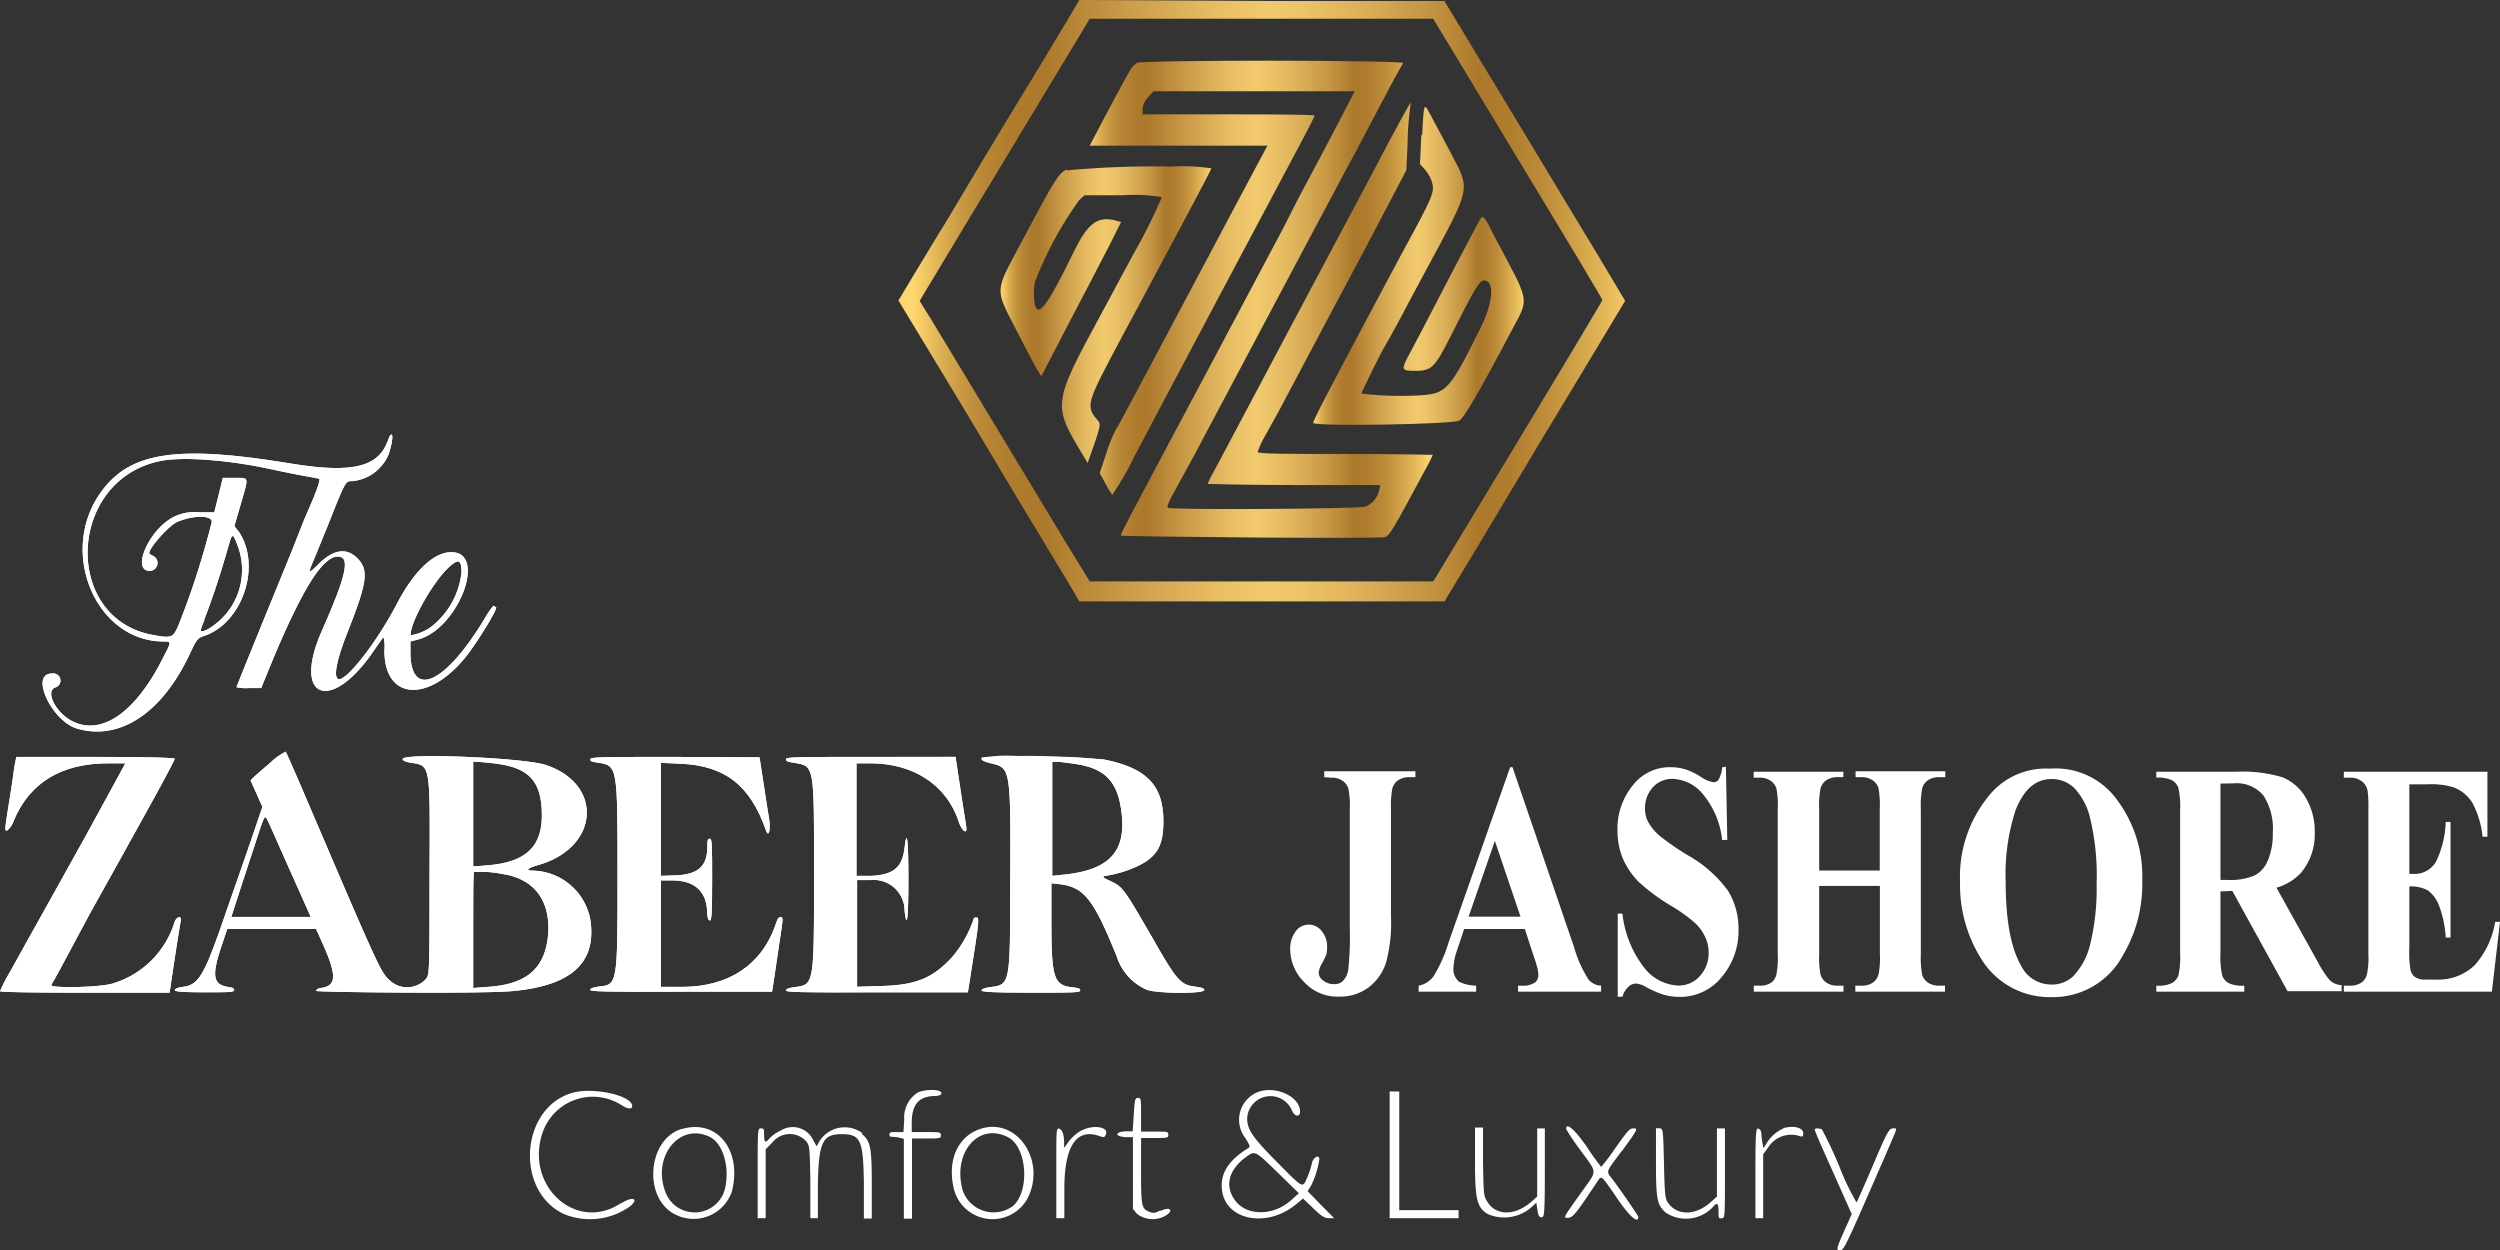 <svg xmlns="http://www.w3.org/2000/svg" xmlns:xlink="http://www.w3.org/1999/xlink" viewBox="0 0 202.66 101.35"><rect x="0" y="0" width="202.66" height="101.35" fill="#333333" stroke="none"/><defs><style>.cls-1{fill:none;}.cls-2{fill:#fff;}.cls-3{clip-path:url(#clip-path);}.cls-4{fill:url(#linear-gradient);}.cls-5{clip-path:url(#clip-path-2);}.cls-6{fill:url(#linear-gradient-2);}.cls-7{clip-path:url(#clip-path-3);}.cls-8{fill:url(#linear-gradient-3);}.cls-9{clip-path:url(#clip-path-4);}.cls-10{fill:url(#linear-gradient-4);}.cls-11{clip-path:url(#clip-path-5);}.cls-12{clip-path:url(#clip-path-6);}.cls-13{clip-path:url(#clip-path-7);}.cls-14{clip-path:url(#clip-path-8);}.cls-15{clip-path:url(#clip-path-9);}.cls-16{clip-path:url(#clip-path-10);}</style><clipPath id="clip-path"><path class="cls-1" d="M86.3,43.81,80.38,34c-2.13-3.54-4.31-7.15-4.83-8l-1-1.61,3.35-5.57c1.84-3.06,4.72-7.82,6.38-10.57l3.54-5.87.51-.86,13.93,0,13.92,0,2.26,3.74,9.61,15.91c1,1.68,1.84,3.1,1.84,3.16s-2.48,4.23-12.3,20.48l-1.4,2.32H88.33Zm.38-42.43c-.45.76-2.68,4.48-5,8.27S77,17.53,76.2,18.77l-2.37,3.92-1,1.67,1.75,2.89,3.28,5.42L82.6,40.6c1.8,3,3.63,6,4.08,6.76l.81,1.39,14.81,0,14.8,0,2.57-4.26L125.35,35c1.72-2.84,3.86-6.38,4.75-7.88l1.64-2.73L131,23.14c-.4-.68-2.23-3.72-4.07-6.76s-4.81-8-6.59-10.92L117.09.08l-14.8,0L87.49,0Z"/></clipPath><linearGradient id="linear-gradient" x1="-256.29" y1="413.35" x2="-255.78" y2="413.35" gradientTransform="matrix(115.87, 0, 0, -115.87, 29770.13, 47921.3)" gradientUnits="userSpaceOnUse"><stop offset="0" stop-color="#ffd76f"/><stop offset="0.01" stop-color="#f7ce69"/><stop offset="0.04" stop-color="#dcaf52"/><stop offset="0.07" stop-color="#c79741"/><stop offset="0.1" stop-color="#b88635"/><stop offset="0.14" stop-color="#af7b2d"/><stop offset="0.18" stop-color="#ac782b"/><stop offset="0.3" stop-color="#cc9d4a"/><stop offset="0.42" stop-color="#e8be64"/><stop offset="0.49" stop-color="#f2ca6e"/><stop offset="0.54" stop-color="#ecc368"/><stop offset="0.62" stop-color="#dcb059"/><stop offset="0.72" stop-color="#c1913f"/><stop offset="0.78" stop-color="#ac782b"/><stop offset="0.82" stop-color="#b07d2f"/><stop offset="0.87" stop-color="#bd8c39"/><stop offset="0.92" stop-color="#d3a54b"/><stop offset="0.98" stop-color="#f1c763"/><stop offset="1" stop-color="#ffd76f"/></linearGradient><clipPath id="clip-path-2"><path class="cls-1" d="M92.17,5.11a1.63,1.63,0,0,0-.45.41c-.29.45-1.16,2.05-2.27,4.16l-1.11,2.13h14.4l-.86,1.61-2.59,4.86c-.31.6-.88,1.66-1.25,2.36l-4.87,9.15c-.24.44-.89,1.66-1.45,2.73s-1.13,2.12-1.28,2.32a12.34,12.34,0,0,0-.77,1.95l-.52,1.56.45.83a10,10,0,0,0,.56.94A22.23,22.23,0,0,0,92,36.91c1-1.84,2-3.81,2.32-4.39l4.92-9.27c2.41-4.52,4.63-8.69,4.93-9.27,1.7-3.17,2.4-4.53,2.4-4.61s-3.13-.1-6.95-.1h-7V8.83a1.55,1.55,0,0,1,.44-.94l.44-.49,8.16,0c4.49,0,8.16,0,8.16,0s-2.14,4.16-4.56,8.66L104,18.54l-6.2,11.67c-7.13,13.38-7,13.13-6.91,13.21s21,.28,21.39.12.58-.49,3.37-5.67a9.78,9.78,0,0,0,.5-1s-3.2-.07-7.1-.07c-5,0-7.1,0-7.1-.17a7.75,7.75,0,0,1,.61-1.31l1.11-2,1.15-2.17c1.66-3.14,2.39-4.5,5.69-10.7L114,13.8l.1-2.08c0-1.14.13-2.38.18-2.75l.08-.67-.36.6c-.19.33-.81,1.47-1.38,2.54-1.3,2.48-1.46,2.77-6.51,12.26-4.38,8.24-5.16,9.71-6.45,12.15-.42.8-1,1.87-1.27,2.38a7.9,7.9,0,0,0-.5,1s3.16.09,7,.09h7l-.09.41a1.83,1.83,0,0,1-1.13,1.34c-.54.19-15.84.28-16,.09s.37-1,1.84-3.71c.23-.41.78-1.46,1.24-2.32s3-5.64,5.64-10.62,5.16-9.68,5.57-10.46,1-1.83,1.24-2.32l2.61-4.94c.44-.82.86-1.57.94-1.68s-5.39-.19-10.86-.19c-5.29,0-10.57.06-10.79.18"/></clipPath><linearGradient id="linear-gradient-2" x1="-255.88" y1="412.75" x2="-255.37" y2="412.75" gradientTransform="matrix(54.72, 0, 0, -54.72, 14089.76, 22609.9)" xlink:href="#linear-gradient"/><clipPath id="clip-path-3"><path class="cls-1" d="M115.22,10.92l-.11,2.39.38.41a3,3,0,0,1,.55.91c.3.91.23,1.09-2.41,5.93-.53,1-2.59,4.83-3.59,6.73l-1.5,2.84c-1.12,2.1-2.09,4-2.09,4.15,0,.31,11.46.12,11.86-.19s1.3-1.74,4.32-7.47c1.32-2.51,1.42-2-1.4-7.29-1-2-1-2-1.37-1.34-1.22,2.3-2.35,4.46-3.46,6.61-.72,1.4-1.64,3.16-2.05,3.91-.82,1.53-.81,1.55.46,1.55s1.55-.37,2.77-2.77c2-4,2.37-4.56,2.73-4.56.86,0,.73,1.79-.28,3.83-2.52,5.08-2.77,5.35-4.93,5.49a28.16,28.16,0,0,1-4.74-.14c-.06,0,1.68-3.54,1.92-3.87.06-.08.5-.89,1-1.8.86-1.62,1.38-2.6,2.38-4.45,3.62-6.71,3.54-6.34,2-9.3-.62-1.15-1.34-2.52-1.6-3s-.42-.82-.53-.82-.17.66-.24,2.28"/></clipPath><linearGradient id="linear-gradient-3" x1="-255.77" y1="411.95" x2="-255.26" y2="411.95" gradientTransform="matrix(33.56, 0, 0, -33.56, 8690.05, 13846.58)" xlink:href="#linear-gradient"/><clipPath id="clip-path-4"><path class="cls-1" d="M86.48,13.74c-.68.31-.93.71-3.8,6.12-2.06,3.88-2.05,3.49-.24,7,.79,1.53,1.56,3,1.7,3.21l.27.43,2.38-4.58c1.32-2.51,2.77-5.31,3.24-6.22L90.88,18l-.47-.13c-1.41-.37-2.24.24-3.3,2.42-2.36,4.83-3.1,5.73-3.28,4a5.43,5.43,0,0,1,.06-1.42,29,29,0,0,1,3.58-6.63l.44-.41h3.14a12.83,12.83,0,0,1,3.14.15,44.76,44.76,0,0,1-2.36,4.71l-1.57,2.92c-.33.61-.81,1.52-1.08,2-3.88,7.18-3.88,7.19-1.29,11.45l.28.47L88.71,36c.47-1.38.51-1.65.34-1.85-1.1-1.25-1-1.4,1.88-6.81.54-1,1.28-2.37,1.65-3.07l2.47-4.63c1.52-2.86,3-5.6,3.15-6a16.23,16.23,0,0,0-3.31-.14,76.67,76.67,0,0,0-8.41.31"/></clipPath><linearGradient id="linear-gradient-4" x1="-255.06" y1="412.05" x2="-254.55" y2="412.05" gradientTransform="matrix(33.61, 0, 0, -33.61, 8653.66, 13874.83)" xlink:href="#linear-gradient"/><clipPath id="clip-path-5"><path class="cls-2" d="M33.29,51.44c0-1.08,1.85-4.33,3.12-5.48.77-.69,1-.6,1,.45a6.46,6.46,0,0,1-2.6,4.51,4,4,0,0,1-1.41.56s-.07,0-.07,0M16.56,50.21c.17-.41.55-1.45.84-2.31.47-1.4.71-2.2,1.21-3.93.19-.69.29-.69.55,0a5.56,5.56,0,0,1-2.25,7,1.7,1.7,0,0,1-.54.22c-.17,0-.08-.25.19-.9M31.4,35.82c-.78,2.06-2.92,2.55-7.74,1.77C14.1,36,10.33,36.66,8,40.16,4.79,45,7.89,52,13.24,52c.66,0,.67,0,0,1.28C11.07,57.65,8.35,59.6,6,58.53c-1.37-.61-2.37-2.4-1.56-2.79a.58.58,0,0,0-.24-1.14c-1.82,0,0,3.88,2.07,4.47,3.47,1,6.9-1.31,9.12-6.07.57-1.21.61-1.26,1.19-1.46,3.1-1.06,4.63-5.71,2.78-8.44L19,42.65l.51-1.76c.67-2.31.71-2.15-.45-2.15h-1l-.34,1.39-.35,1.4H16.15a3.73,3.73,0,0,0-2,.34c-2,.93-3.58,4.41-2,4.41a.64.64,0,0,0,.31-1.19l-.33-.18c-.28-.23,1.5-2.29,2.25-2.61,1.29-.54,2.79-.55,2.79,0a65.12,65.12,0,0,1-2.64,8.23c-.49,1.19-.57,1.22-2.1.95-7.37-1.3-7-12.53.52-14.1,1.79-.38,5.51-.11,9,.65.86.19,2.06.43,2.66.54s1.18.21,1.26.24,0,.36-.24,1-.66,1.59-1,2.38l-1,2.54c-.47,1.15-1.68,4.09-2.18,5.33-.16.39-.74,1.81-1.28,3.15s-1,2.46-1,2.5a3.69,3.69,0,0,0,1,.07h1l1-2.44c2.43-5.76,4-8.22,5.22-8.22,1,0,.74,1.42-1.29,6-2.44,5.48.66,6.77,4.14,1.72l.84-1.21a2.88,2.88,0,0,1,.08,1.11c0,4.13,3.74,4.27,6.8.25,1-1.35,2.43-3.7,2.25-3.76L40,49.1a6.65,6.65,0,0,0-.73,1.08c-3.2,5.29-6,6.53-6,2.68V52l.59-.15c3.28-.84,5.68-7.09,2.73-7.09-1.41,0-3,1.49-4.39,4.14-1.56,3-3.87,6-4.65,6.15-.58.1-.34-1.38.62-3.79,1.65-4.16,1.76-5.12.71-6.09-.85-.79-1.9-.6-3.06.56-.85.85-.88.81-.34-.45.17-.4.66-1.6,1.09-2.67C28,39,28,39,28.53,39h.06a3.55,3.55,0,0,0,2.92-2.19c.3-.92.36-1.58.23-1.58s-.18.18-.34.6"/></clipPath><clipPath id="clip-path-6"><path class="cls-2" d="M38.36,75.44c0-2.57,0-4.71.07-4.75a8.66,8.66,0,0,1,2.37.17c2.68.42,4,2.42,3.58,5.38C44,78.64,42.55,79.8,39.56,80l-1.2.09Zm-18-1.11-1.61,0,.57-1.76c.32-1,.86-2.63,1.21-3.7.87-2.68.91-2.78,1.07-2.54s.9,2,1.85,4.1l1.74,3.9-1.62,0-1.6,0-1.61,0m18-8.33V61.75h.29c.16,0,.82.07,1.46.14,2.71.33,3.72,1.36,3.81,3.89.11,2.8-1.23,4.13-4.44,4.37l-1.12.09ZM22,61.76c-.6.5-1.23,1.05-1.4,1.21l-.29.29.48,1.07.48,1.07-.34,1c-.32,1-1.5,4.36-3.19,9.22C16.47,79.17,16,79.87,14.81,80c-.41.06-.64.15-.64.26s.46.18,2.41.18,2.4,0,2.4-.18-.2-.21-.52-.26c-1.18-.19-1.3-.91-.54-3.2l.5-1.49,3.6,0,3.6,0,.4.88c1.29,2.82,1.3,3.69.07,3.89-.28,0-.47.15-.47.25s13.8.26,16.06,0c4.71-.46,6.71-2.34,6.17-5.81a4.85,4.85,0,0,0-4.55-3.94c-.75,0-.6-.19.38-.47,4.89-1.42,5.26-6.52.59-8.09-1.81-.61-11.63-1-11.63-.49,0,.12.2.22.55.28,1.75.29,1.67-.15,1.63,9.28,0,7.81,0,7.93-.31,8.29a2.06,2.06,0,0,1-2.91.1c-.76-.69-.81-.8-7.25-15.86-.61-1.42-1.15-2.64-1.19-2.69h0a5.49,5.49,0,0,0-1.17.82"/></clipPath><clipPath id="clip-path-7"><path class="cls-2" d="M1.32,61.36l-.07.36c-.05.19-.14.79-.21,1.33S.82,64.52.72,65.13c-.35,2.2-.36,2.24-.13,2.19a1.84,1.84,0,0,0,.54-.82C2.41,63.44,5,61.88,8.75,61.88h1.41L9.55,63,7,67.67,4.65,71.89,3.38,74.17,2,76.64c-.27.5-.83,1.51-1.25,2.25A13.4,13.4,0,0,0,0,80.35c0,.08,2.75.12,6.87.12h6.88l.08-.55c.27-1.87.76-5,.82-5.27.11-.43-.32-.38-.49.07a7.5,7.5,0,0,1-5,5c-1,.33-5.25.42-5,.11.06-.09.37-.63.68-1.2S6.24,76,7.32,74l2.23-4L12,65.58c1.2-2.15,2.17-4,2.17-4.07s-1.53-.15-6.42-.15Z"/></clipPath><clipPath id="clip-path-8"><path class="cls-2" d="M54.71,61.36c-5.88,0-6.86,0-6.86.19s.2.21.59.27c1.62.25,1.62.21,1.62,9.16s0,8.84-1.58,9c-.41.06-.63.15-.63.27s1.17.17,7.37.14l7.37,0,.17-1.11.42-2.84c.32-2.06.32-2.1.09-2.1s-.3.34-.45.76C61.68,78.26,59,80,55.31,80H53.57V71.37h.93c1.75,0,2.72.83,2.82,2.42,0,.6.1.83.23.83s.18-.58.18-3.31,0-3.32-.19-3.32-.2.16-.2.65c0,1.58-.75,2.25-2.56,2.32L53.57,71V61.84l1.59.07c3.61.15,5.66,1.76,6.93,5.4.21.62.4,0,.26-.92-.09-.51-.3-1.86-.47-3l-.31-2Z"/></clipPath><clipPath id="clip-path-9"><path class="cls-2" d="M70.58,61.36c-5.83,0-6.87,0-6.87.18s.21.22.55.28c1.78.29,1.73,0,1.73,9.09s0,8.9-1.64,9.12c-.42.06-.64.15-.64.27s1.18.17,7.38.14l7.37,0,.16-1c.79-5,.79-5.07.5-5.07-.11,0-.2.07-.2.15a9.28,9.28,0,0,1-1.74,3.07c-1.58,1.71-2.92,2.26-5.7,2.34l-2,.06V71.34l1.09,0a2.5,2.5,0,0,1,2.76,2.51c.19,1.59.31.56.31-2.59s-.12-4.2-.31-2.55S72.4,70.9,70.66,71L69.43,71V61.88h1.15c3.48,0,6.17,1.78,7.13,4.71.24.76.71,1.11.62.46,0-.16-.16-1-.31-2s-.33-2.15-.41-2.7l-.15-1Z"/></clipPath><clipPath id="clip-path-10"><path class="cls-2" d="M85.3,66.38V61.75h.35c.2,0,.89.08,1.53.18,2.36.35,3.37,1.37,3.71,3.73.48,3.33-.91,4.88-4.72,5.25L85.3,71Zm-5.73-4.86c0,.12.28.25.81.37,1.55.36,1.56.48,1.51,9.72,0,8.34,0,8.2-1.69,8.42-.4.06-.63.15-.63.26s.71.18,4,.18,4,0,4-.18-.24-.21-.7-.26c-1.45-.18-1.64-.81-1.64-5.3V71.6l.64.07c2,.24,2.74,1.15,4.64,5.81A4.4,4.4,0,0,0,93,80.25c.85.29,4.63.33,4.63,0,0-.12-.24-.21-.68-.26-1.26-.15-1.52-.44-3.5-3.91-2.32-4-2.4-4.16-3.38-4.63-.69-.32-.76-.38-.49-.44a9.84,9.84,0,0,0,2.54-.75c1.67-.78,2.19-1.66,2.19-3.69,0-2.91-1.36-4.31-4.81-5a68.65,68.65,0,0,0-7.09-.29,12.28,12.28,0,0,0-2.86.15"/></clipPath></defs><g id="Layer_2" data-name="Layer 2"><g id="Layer_1-2" data-name="Layer 1"><path class="cls-2" d="M50.4,97.49C46.75,100,42.48,96.13,44,91.77a4.31,4.31,0,0,1,6.39-2.18c.54.36.92.34.85,0-.16-.83-3.23-1.47-4.84-1-4.24,1.21-4.68,8-.65,9.84a5.57,5.57,0,0,0,5.35-.66c.73-.62.15-.81-.72-.23"/><path class="cls-2" d="M74.3,88.63a2.41,2.41,0,0,0-1,2.14l-.06,1h-.57c-.42,0-.57,0-.57.19s.12.2.3.2a2.89,2.89,0,0,1,.58.08l.29.08v6.47h.66v-6.5h1.17c1.08,0,1.17,0,1.17-.26s-.09-.26-1.17-.26H73.91V91c0-1.42.54-2.09,1.75-2.15.48,0,.65-.09.65-.23,0-.36-1.48-.34-2,0"/><path class="cls-2" d="M106,96.56l.28-.44a7.21,7.21,0,0,0,.67-2.15c0-.43-.51-.15-.6.32a6.45,6.45,0,0,1-.39,1.18c-.38.87-.28.92-2.54-1.37-1.89-1.91-2.32-2.56-2.32-3.44a1.89,1.89,0,0,1,3.64-.62c.2.48.65.54.65.08,0-1.28-2.13-2.2-3.57-1.53a2.42,2.42,0,0,0-.85,3.69c.38.62.4.69.19.81-1.61,1-2.29,2.09-2.09,3.46.36,2.41,3.68,3,6,1.07l.56-.46.83.79c.67.65.91.8,1.26.8h.43l-1.09-1.1Zm-1.31.71c-1.43,1.3-3.57,1.33-4.53.09s-.51-2.58.85-3.57c.74-.53.71-.54,2.58,1.28l1.7,1.66Z"/><polygon class="cls-2" points="113.43 98.1 113.43 93.29 113.43 88.48 113.04 88.48 112.65 88.48 112.65 93.61 112.65 98.75 115.45 98.75 118.24 98.75 118.24 98.42 118.24 98.1 115.84 98.1 113.43 98.1"/><path class="cls-2" d="M94.08,98.12c-.47.23-.6.25-.94.1-.6-.25-.64-.44-.64-3.3V92.25h1.1c1,0,1.11,0,1.11-.26s-.09-.26-1.11-.26H92.5V90.36c0-1.25,0-1.36-.25-1.36s-.26.14-.34,1.35l-.09,1.36-.6,0c-.86.06-.85.41,0,.47l.62,0V98l.33.4a2.1,2.1,0,0,0,2.28.17c.75-.44.41-.8-.38-.4"/><path class="cls-2" d="M55.29,91.51c-2.75.77-3.2,5.5-.65,6.89a3.28,3.28,0,0,0,4.69-1.81c.84-3.34-1.18-5.88-4-5.08m3.38,5.06a2.53,2.53,0,0,1-4.72.18c-1.22-2.92,1.09-5.85,3.6-4.56,1.09.57,1.63,2.67,1.12,4.38"/><path class="cls-2" d="M69.94,91.88a2.42,2.42,0,0,0-3.53.66l-.2.39-.28-.49a1.83,1.83,0,0,0-2.63-.8,3,3,0,0,0-.93.65c-.32.41-.43.33-.43-.33,0-.41,0-.49-.26-.49s-.26.08-.26,3.64v3.64h.65V93.16l.52-.52a1.8,1.8,0,0,1,2.79-.09c.25.34.27.56.31,3.28l0,2.92h.61l0-2.7c.06-3.44.37-4.11,1.92-4.11s1.76.46,1.81,4l0,2.84h.64V96c0-3-.1-3.52-.84-4.1"/><path class="cls-2" d="M79.69,91.45c-1.92.5-2.89,2.4-2.41,4.72a3.23,3.23,0,0,0,6.17.65c1.19-2.9-1-6.08-3.76-5.37m2.43,6.31a2.65,2.65,0,0,1-4.07-1.23c-.88-3.06,1.26-5.59,3.67-4.34,1.53.79,1.79,4.33.4,5.57"/><path class="cls-2" d="M87.68,91.63a3.49,3.49,0,0,0-1,.85l-.42.57,0-.44c0-.66-.17-1.07-.41-1.12s-.22.24-.22,3.61v3.65h.65V96.37c0-3.5,1-4.94,2.86-4.27.36.12.41.11.51-.15.23-.6-1-.8-1.95-.32"/><path class="cls-2" d="M144.59,91.47a3,3,0,0,0-1.39,1.22l-.24.38-.07-.32a6.44,6.44,0,0,1-.1-.76c0-.31-.11-.47-.27-.5s-.22.2-.22,3.61v3.65h.63l0-2.59,0-2.59.41-.56a2.21,2.21,0,0,1,2.65-.88c.13,0,.19,0,.19-.27,0-.46-.81-.65-1.67-.39"/><path class="cls-2" d="M124.61,91.47V97l-.45.4c-1.33,1.17-2.89,1.19-3.6,0-.29-.45-.3-.63-.34-3.24l0-2.76h-.65l0,2.76c0,3.15.18,3.7,1,4.24a3.34,3.34,0,0,0,3.63-.59l.34-.32.09.59c.07.47.14.6.34.6s.26-.13.26-3.64V91.47h-.66Z"/><path class="cls-2" d="M131.45,93.35c1.28-1.75,1.35-1.88,1-1.88s-.42.07-1.54,1.65a16.24,16.24,0,0,1-1.11,1.47A17.22,17.22,0,0,1,128.66,93c-1-1.44-1.72-2.07-1.7-1.47a18.34,18.34,0,0,0,1.17,1.73c1.4,1.95,1.41,1.49-.07,3.58-1.38,1.94-1.35,1.88-.93,1.88s.86-.71,2.33-2.89c.39-.58.26-.68,1.71,1.42.9,1.32,1.64,2,1.64,1.39,0-.08-1.57-2.37-2.11-3.06s-.52-.52.75-2.26"/><path class="cls-2" d="M139.18,91.47V97l-.5.45c-1.24,1.12-2.77,1.12-3.5,0-.2-.29-.24-.76-.29-3.15-.07-2.78-.07-2.8-.36-2.84l-.29,0v2.69c0,3.09.08,3.51.8,4.16a3,3,0,0,0,3.86-.51c.29-.35.41-.25.41.37s0,.59.26.59.26-.09.26-3.64V91.47h-.65Z"/><path class="cls-2" d="M153.48,91.47c-.35,0-.48.22-1.76,3.25-.63,1.46-1.18,2.71-1.22,2.76a19.72,19.72,0,0,1-1.37-2.86,32.34,32.34,0,0,0-1.43-3.05c-.19-.13-.59-.13-.59,0s.67,1.63,1.5,3.48l1.5,3.37-.59,1.32c-.63,1.41-.68,1.61-.43,1.61.41,0,.31.18,3.73-7.65,1.05-2.43,1-2.23.66-2.23"/><g class="cls-3"><rect class="cls-4" x="72.79" width="58.94" height="48.75"/></g><g class="cls-5"><rect class="cls-6" x="88.34" y="4.92" width="27.83" height="38.77"/></g><g class="cls-7"><rect class="cls-8" x="106.45" y="8.64" width="17.6" height="25.95"/></g><g class="cls-9"><rect class="cls-10" x="80.62" y="13.43" width="17.63" height="24.13"/></g><path class="cls-2" d="M33.29,51.44c0-1.08,1.85-4.33,3.12-5.48.77-.69,1-.6,1,.45a6.46,6.46,0,0,1-2.6,4.51,4,4,0,0,1-1.41.56s-.07,0-.07,0M16.56,50.21c.17-.41.55-1.45.84-2.31.47-1.4.71-2.2,1.21-3.93.19-.69.29-.69.55,0a5.56,5.56,0,0,1-2.25,7,1.7,1.7,0,0,1-.54.22c-.17,0-.08-.25.19-.9M31.4,35.82c-.78,2.06-2.92,2.55-7.74,1.77C14.1,36,10.33,36.66,8,40.16,4.79,45,7.89,52,13.24,52c.66,0,.67,0,0,1.28C11.07,57.65,8.35,59.6,6,58.53c-1.37-.61-2.37-2.4-1.56-2.79a.58.58,0,0,0-.24-1.14c-1.82,0,0,3.88,2.07,4.47,3.47,1,6.9-1.31,9.12-6.07.57-1.21.61-1.26,1.19-1.46,3.1-1.06,4.63-5.71,2.78-8.44L19,42.65l.51-1.76c.67-2.31.71-2.15-.45-2.15h-1l-.34,1.39-.35,1.4H16.15a3.73,3.73,0,0,0-2,.34c-2,.93-3.58,4.41-2,4.41a.64.64,0,0,0,.31-1.19l-.33-.18c-.28-.23,1.5-2.29,2.25-2.61,1.29-.54,2.79-.55,2.79,0a65.12,65.12,0,0,1-2.64,8.23c-.49,1.19-.57,1.22-2.1.95-7.37-1.3-7-12.53.52-14.1,1.79-.38,5.51-.11,9,.65.86.19,2.06.43,2.66.54s1.18.21,1.26.24,0,.36-.24,1-.66,1.59-1,2.38l-1,2.54c-.47,1.15-1.68,4.09-2.18,5.33-.16.39-.74,1.81-1.28,3.15s-1,2.46-1,2.5a3.69,3.69,0,0,0,1,.07h1l1-2.44c2.43-5.76,4-8.22,5.22-8.22,1,0,.74,1.42-1.29,6-2.44,5.48.66,6.77,4.14,1.72l.84-1.21a2.88,2.88,0,0,1,.08,1.11c0,4.13,3.74,4.27,6.8.25,1-1.35,2.43-3.7,2.25-3.76L40,49.1a6.65,6.65,0,0,0-.73,1.08c-3.2,5.29-6,6.53-6,2.68V52l.59-.15c3.28-.84,5.68-7.09,2.73-7.09-1.41,0-3,1.49-4.39,4.14-1.56,3-3.87,6-4.65,6.15-.58.1-.34-1.38.62-3.79,1.65-4.16,1.76-5.12.71-6.09-.85-.79-1.9-.6-3.06.56-.85.85-.88.81-.34-.45.17-.4.66-1.6,1.09-2.67C28,39,28,39,28.53,39h.06a3.55,3.55,0,0,0,2.92-2.19c.3-.92.36-1.58.23-1.58s-.18.18-.34.6"/><g class="cls-11"><rect class="cls-2" x="2.33" y="35.22" width="38.05" height="24.82"/></g><path class="cls-2" d="M38.36,75.44c0-2.57,0-4.71.07-4.75a8.66,8.66,0,0,1,2.37.17c2.68.42,4,2.42,3.58,5.38C44,78.64,42.55,79.8,39.56,80l-1.2.09Zm-18-1.11-1.61,0,.57-1.76c.32-1,.86-2.63,1.21-3.7.87-2.68.91-2.78,1.07-2.54s.9,2,1.85,4.1l1.74,3.9-1.62,0-1.6,0-1.61,0m18-8.33V61.75h.29c.16,0,.82.07,1.46.14,2.71.33,3.72,1.36,3.81,3.89.11,2.8-1.23,4.13-4.44,4.37l-1.12.09ZM22,61.76c-.6.5-1.23,1.05-1.4,1.21l-.29.29.48,1.07.48,1.07-.34,1c-.32,1-1.5,4.36-3.19,9.22C16.47,79.17,16,79.87,14.81,80c-.41.06-.64.15-.64.26s.46.18,2.41.18,2.4,0,2.4-.18-.2-.21-.52-.26c-1.18-.19-1.3-.91-.54-3.2l.5-1.49,3.6,0,3.6,0,.4.88c1.29,2.82,1.3,3.69.07,3.89-.28,0-.47.15-.47.25s13.8.26,16.06,0c4.71-.46,6.71-2.34,6.17-5.81a4.85,4.85,0,0,0-4.55-3.94c-.75,0-.6-.19.38-.47,4.89-1.42,5.26-6.52.59-8.09-1.81-.61-11.63-1-11.63-.49,0,.12.2.22.55.28,1.75.29,1.67-.15,1.63,9.28,0,7.81,0,7.93-.31,8.29a2.06,2.06,0,0,1-2.91.1c-.76-.69-.81-.8-7.25-15.86-.61-1.42-1.15-2.64-1.19-2.69h0a5.49,5.49,0,0,0-1.17.82"/><g class="cls-12"><rect class="cls-2" x="14.17" y="60.94" width="34.77" height="19.62"/></g><path class="cls-2" d="M1.32,61.36l-.07.36c-.05.19-.14.79-.21,1.33S.82,64.52.72,65.13c-.35,2.2-.36,2.24-.13,2.19a1.84,1.84,0,0,0,.54-.82C2.41,63.44,5,61.88,8.75,61.88h1.41L9.55,63,7,67.67,4.65,71.89,3.38,74.17,2,76.64c-.27.5-.83,1.51-1.25,2.25A13.4,13.4,0,0,0,0,80.35c0,.08,2.75.12,6.87.12h6.88l.08-.55c.27-1.87.76-5,.82-5.27.11-.43-.32-.38-.49.07a7.5,7.5,0,0,1-5,5c-1,.33-5.25.42-5,.11.06-.09.37-.63.68-1.2S6.24,76,7.32,74l2.23-4L12,65.58c1.2-2.15,2.17-4,2.17-4.07s-1.53-.15-6.42-.15Z"/><g class="cls-13"><rect class="cls-2" y="61.36" width="14.76" height="19.11"/></g><path class="cls-2" d="M54.71,61.36c-5.88,0-6.86,0-6.86.19s.2.21.59.27c1.62.25,1.62.21,1.62,9.16s0,8.84-1.58,9c-.41.06-.63.15-.63.27s1.17.17,7.37.14l7.37,0,.17-1.11.42-2.84c.32-2.06.32-2.1.09-2.1s-.3.34-.45.76C61.68,78.26,59,80,55.31,80H53.57V71.37h.93c1.75,0,2.72.83,2.82,2.42,0,.6.1.83.23.83s.18-.58.18-3.31,0-3.32-.19-3.32-.2.16-.2.65c0,1.58-.75,2.25-2.56,2.32L53.57,71V61.84l1.59.07c3.61.15,5.66,1.76,6.93,5.4.21.62.4,0,.26-.92-.09-.51-.3-1.86-.47-3l-.31-2Z"/><g class="cls-14"><rect class="cls-2" x="47.85" y="61.36" width="15.65" height="19.11"/></g><path class="cls-2" d="M70.58,61.36c-5.83,0-6.87,0-6.87.18s.21.22.55.28c1.78.29,1.73,0,1.73,9.09s0,8.9-1.64,9.12c-.42.06-.64.15-.64.27s1.18.17,7.38.14l7.37,0,.16-1c.79-5,.79-5.07.5-5.07-.11,0-.2.07-.2.15a9.28,9.28,0,0,1-1.74,3.07c-1.58,1.71-2.92,2.26-5.7,2.34l-2,.06V71.34l1.09,0a2.5,2.5,0,0,1,2.76,2.51c.19,1.59.31.56.31-2.59s-.12-4.2-.31-2.55S72.4,70.9,70.66,71L69.43,71V61.88h1.15c3.48,0,6.17,1.78,7.13,4.71.24.76.71,1.11.62.46,0-.16-.16-1-.31-2s-.33-2.15-.41-2.7l-.15-1Z"/><g class="cls-15"><rect class="cls-2" x="63.71" y="61.36" width="15.7" height="19.11"/></g><path class="cls-2" d="M85.3,66.38V61.75h.35c.2,0,.89.08,1.53.18,2.36.35,3.37,1.37,3.71,3.73.48,3.33-.91,4.88-4.72,5.25L85.3,71Zm-5.73-4.86c0,.12.28.25.81.37,1.55.36,1.56.48,1.51,9.72,0,8.34,0,8.2-1.69,8.42-.4.06-.63.15-.63.26s.71.18,4,.18,4,0,4-.18-.24-.21-.7-.26c-1.45-.18-1.64-.81-1.64-5.3V71.6l.64.07c2,.24,2.74,1.15,4.64,5.81A4.4,4.4,0,0,0,93,80.25c.85.29,4.63.33,4.63,0,0-.12-.24-.21-.68-.26-1.26-.15-1.52-.44-3.5-3.91-2.32-4-2.4-4.16-3.38-4.63-.69-.32-.76-.38-.49-.44a9.84,9.84,0,0,0,2.54-.75c1.67-.78,2.19-1.66,2.19-3.69,0-2.91-1.36-4.31-4.81-5a68.65,68.65,0,0,0-7.09-.29,12.28,12.28,0,0,0-2.86.15"/><g class="cls-16"><rect class="cls-2" x="79.57" y="61.37" width="18.07" height="19.21"/></g><path class="cls-2" d="M107.35,63v-.48h7.39V63h-.45a1.61,1.61,0,0,0-1,.28,1.22,1.22,0,0,0-.42.63,7.26,7.26,0,0,0-.11,1.66v8.73a12.42,12.42,0,0,1-.4,3.73A4.12,4.12,0,0,1,111,80a3.88,3.88,0,0,1-2.46.79,3.65,3.65,0,0,1-2.83-1.19A3.78,3.78,0,0,1,104.59,77a2.37,2.37,0,0,1,.44-1.5,1.31,1.31,0,0,1,2.13,0,1.92,1.92,0,0,1,.42,1.26,2.46,2.46,0,0,1-.07.64,6.92,6.92,0,0,1-.33.67,2.07,2.07,0,0,0-.28.75.76.76,0,0,0,.27.59,1.41,1.41,0,0,0,1,.37.94.94,0,0,0,.72-.29,1.64,1.64,0,0,0,.41-.9,26.47,26.47,0,0,0,.12-3.4V65.61a7.05,7.05,0,0,0-.12-1.71,1.25,1.25,0,0,0-.46-.6,1.53,1.53,0,0,0-.93-.26Z"/><path class="cls-2" d="M123.61,75.31h-4.92l-.58,1.74a4.86,4.86,0,0,0-.29,1.43,1.32,1.32,0,0,0,.47,1.11,3.29,3.29,0,0,0,1.37.31v.49H115V79.9a1.93,1.93,0,0,0,1.23-.79,11.67,11.67,0,0,0,1.19-2.69l5-14.23h.19l5,14.62a9.62,9.62,0,0,0,1.18,2.62,1.41,1.41,0,0,0,1,.47v.49h-6.73V79.9h.28a1.7,1.7,0,0,0,1.14-.29.78.78,0,0,0,.22-.6,2.12,2.12,0,0,0-.06-.49,9.85,9.85,0,0,0-.31-1Zm-.35-1-2.08-6.14-2.13,6.14Z"/><path class="cls-2" d="M139.91,62.15l.11,5.94h-.42a6.82,6.82,0,0,0-1.46-3.59,3.33,3.33,0,0,0-2.52-1.36,2.09,2.09,0,0,0-1.66.71,2.51,2.51,0,0,0-.61,1.65,2.39,2.39,0,0,0,.22,1.06,4.09,4.09,0,0,0,1,1.22,21.32,21.32,0,0,0,2.23,1.54,10.26,10.26,0,0,1,3.29,2.9,5.89,5.89,0,0,1,.84,3.13,5.75,5.75,0,0,1-1.36,3.85,4.31,4.31,0,0,1-3.45,1.61,4.53,4.53,0,0,1-1.24-.17,8.17,8.17,0,0,1-1.47-.64,1.81,1.81,0,0,0-.81-.27A.86.86,0,0,0,132,80a1.76,1.76,0,0,0-.48.8h-.38V74.06h.38a8.69,8.69,0,0,0,1.73,4.34A3.7,3.7,0,0,0,136,79.89a2.28,2.28,0,0,0,1.83-.8,2.78,2.78,0,0,0,.68-1.87,2.88,2.88,0,0,0-.26-1.22,3.74,3.74,0,0,0-.79-1.13,12.57,12.57,0,0,0-1.89-1.38,15.86,15.86,0,0,1-2.73-2,6.21,6.21,0,0,1-1.28-1.88,5.91,5.91,0,0,1-.44-2.29,5.53,5.53,0,0,1,1.22-3.63,3.8,3.8,0,0,1,3.07-1.5,4.19,4.19,0,0,1,1.32.21,5.8,5.8,0,0,1,1.17.59,2.41,2.41,0,0,0,1,.42.49.49,0,0,0,.42-.21,2.66,2.66,0,0,0,.29-1Z"/><path class="cls-2" d="M147.47,71.82v5.52a7.05,7.05,0,0,0,.12,1.71,1.25,1.25,0,0,0,.46.6,1.53,1.53,0,0,0,.93.25h.46v.49h-7.27V79.9h.46a1.61,1.61,0,0,0,1-.27A1.18,1.18,0,0,0,144,79a6.74,6.74,0,0,0,.11-1.66V65.61A7.26,7.26,0,0,0,144,63.9a1.23,1.23,0,0,0-.45-.6,1.53,1.53,0,0,0-.93-.26h-.46v-.48h7.27V63H149a1.63,1.63,0,0,0-1,.28,1.22,1.22,0,0,0-.42.63,7.26,7.26,0,0,0-.11,1.66v5h4.91v-5a7.26,7.26,0,0,0-.11-1.71,1.19,1.19,0,0,0-.46-.6,1.53,1.53,0,0,0-.93-.26h-.46v-.48h7.27V63h-.45a1.61,1.61,0,0,0-1,.28,1.17,1.17,0,0,0-.42.63,7.26,7.26,0,0,0-.11,1.66V77.34a7.9,7.9,0,0,0,.11,1.71,1.25,1.25,0,0,0,.46.6,1.58,1.58,0,0,0,.94.25h.45v.49h-7.27V79.9h.46a1.57,1.57,0,0,0,1-.27,1.25,1.25,0,0,0,.42-.63,6.74,6.74,0,0,0,.11-1.66V71.82Z"/><path class="cls-2" d="M166.18,62.31a6.13,6.13,0,0,1,5.4,2.48,10.37,10.37,0,0,1,2.08,6.62,11.3,11.3,0,0,1-1.55,6,6.42,6.42,0,0,1-5.79,3.42,6.5,6.5,0,0,1-5.81-3.26,11.27,11.27,0,0,1-1.62-6.12A10.27,10.27,0,0,1,161,64.8,5.94,5.94,0,0,1,166.18,62.31Zm.13.84c-1.28,0-2.24.83-2.91,2.5a16.71,16.71,0,0,0-.81,5.89q0,4.56,1.25,6.75a2.72,2.72,0,0,0,2.44,1.52,2.49,2.49,0,0,0,1.77-.66,5.66,5.66,0,0,0,1.41-2.69,19.09,19.09,0,0,0,.5-4.82,19.87,19.87,0,0,0-.52-5.29,5.34,5.34,0,0,0-1.3-2.48A2.65,2.65,0,0,0,166.31,63.15Z"/><path class="cls-2" d="M180,72.26v5a7.1,7.1,0,0,0,.14,1.82,1.2,1.2,0,0,0,.49.6,2.6,2.6,0,0,0,1.3.22v.49H174.8V79.9a2.51,2.51,0,0,0,1.31-.23,1.2,1.2,0,0,0,.48-.59,7.1,7.1,0,0,0,.14-1.82V65.69a7,7,0,0,0-.14-1.82,1.15,1.15,0,0,0-.49-.6,2.57,2.57,0,0,0-1.3-.23v-.48h6.46A11.42,11.42,0,0,1,185,63a3.86,3.86,0,0,1,1.91,1.66,5.29,5.29,0,0,1,.73,2.82,4.82,4.82,0,0,1-1.1,3.26,4.32,4.32,0,0,1-2,1.22l3.34,6a9,9,0,0,0,.94,1.46,1.48,1.48,0,0,0,1,.44v.49h-4.38l-4.48-8.13Zm0-8.74v7.81h.59a5.06,5.06,0,0,0,2.13-.34,2.33,2.33,0,0,0,1.11-1.21,5.44,5.44,0,0,0,.41-2.28,4.92,4.92,0,0,0-.75-3,2.8,2.8,0,0,0-2.39-1Z"/><path class="cls-2" d="M195.31,63.58v7.26h.28a2,2,0,0,0,1.92-1.06,8.06,8.06,0,0,0,.75-3.15h.39V76h-.39a8.64,8.64,0,0,0-.51-2.5,2.79,2.79,0,0,0-.92-1.31,2.88,2.88,0,0,0-1.52-.33v5a8.6,8.6,0,0,0,.1,1.8,1,1,0,0,0,.36.54,1.41,1.41,0,0,0,.86.21h.83a4.28,4.28,0,0,0,3.13-1.15,6.94,6.94,0,0,0,1.68-3.53h.39L202,80.39H190V79.9h.46a1.61,1.61,0,0,0,1-.27,1.18,1.18,0,0,0,.41-.63,6.54,6.54,0,0,0,.12-1.66V65.61a10.33,10.33,0,0,0-.06-1.49,1.26,1.26,0,0,0-.38-.71,1.5,1.5,0,0,0-1.06-.37H190v-.48h11.64v5.27h-.39a7.51,7.51,0,0,0-.84-2.77,3.12,3.12,0,0,0-1.52-1.24,6.4,6.4,0,0,0-2.15-.24Z"/></g></g></svg>
